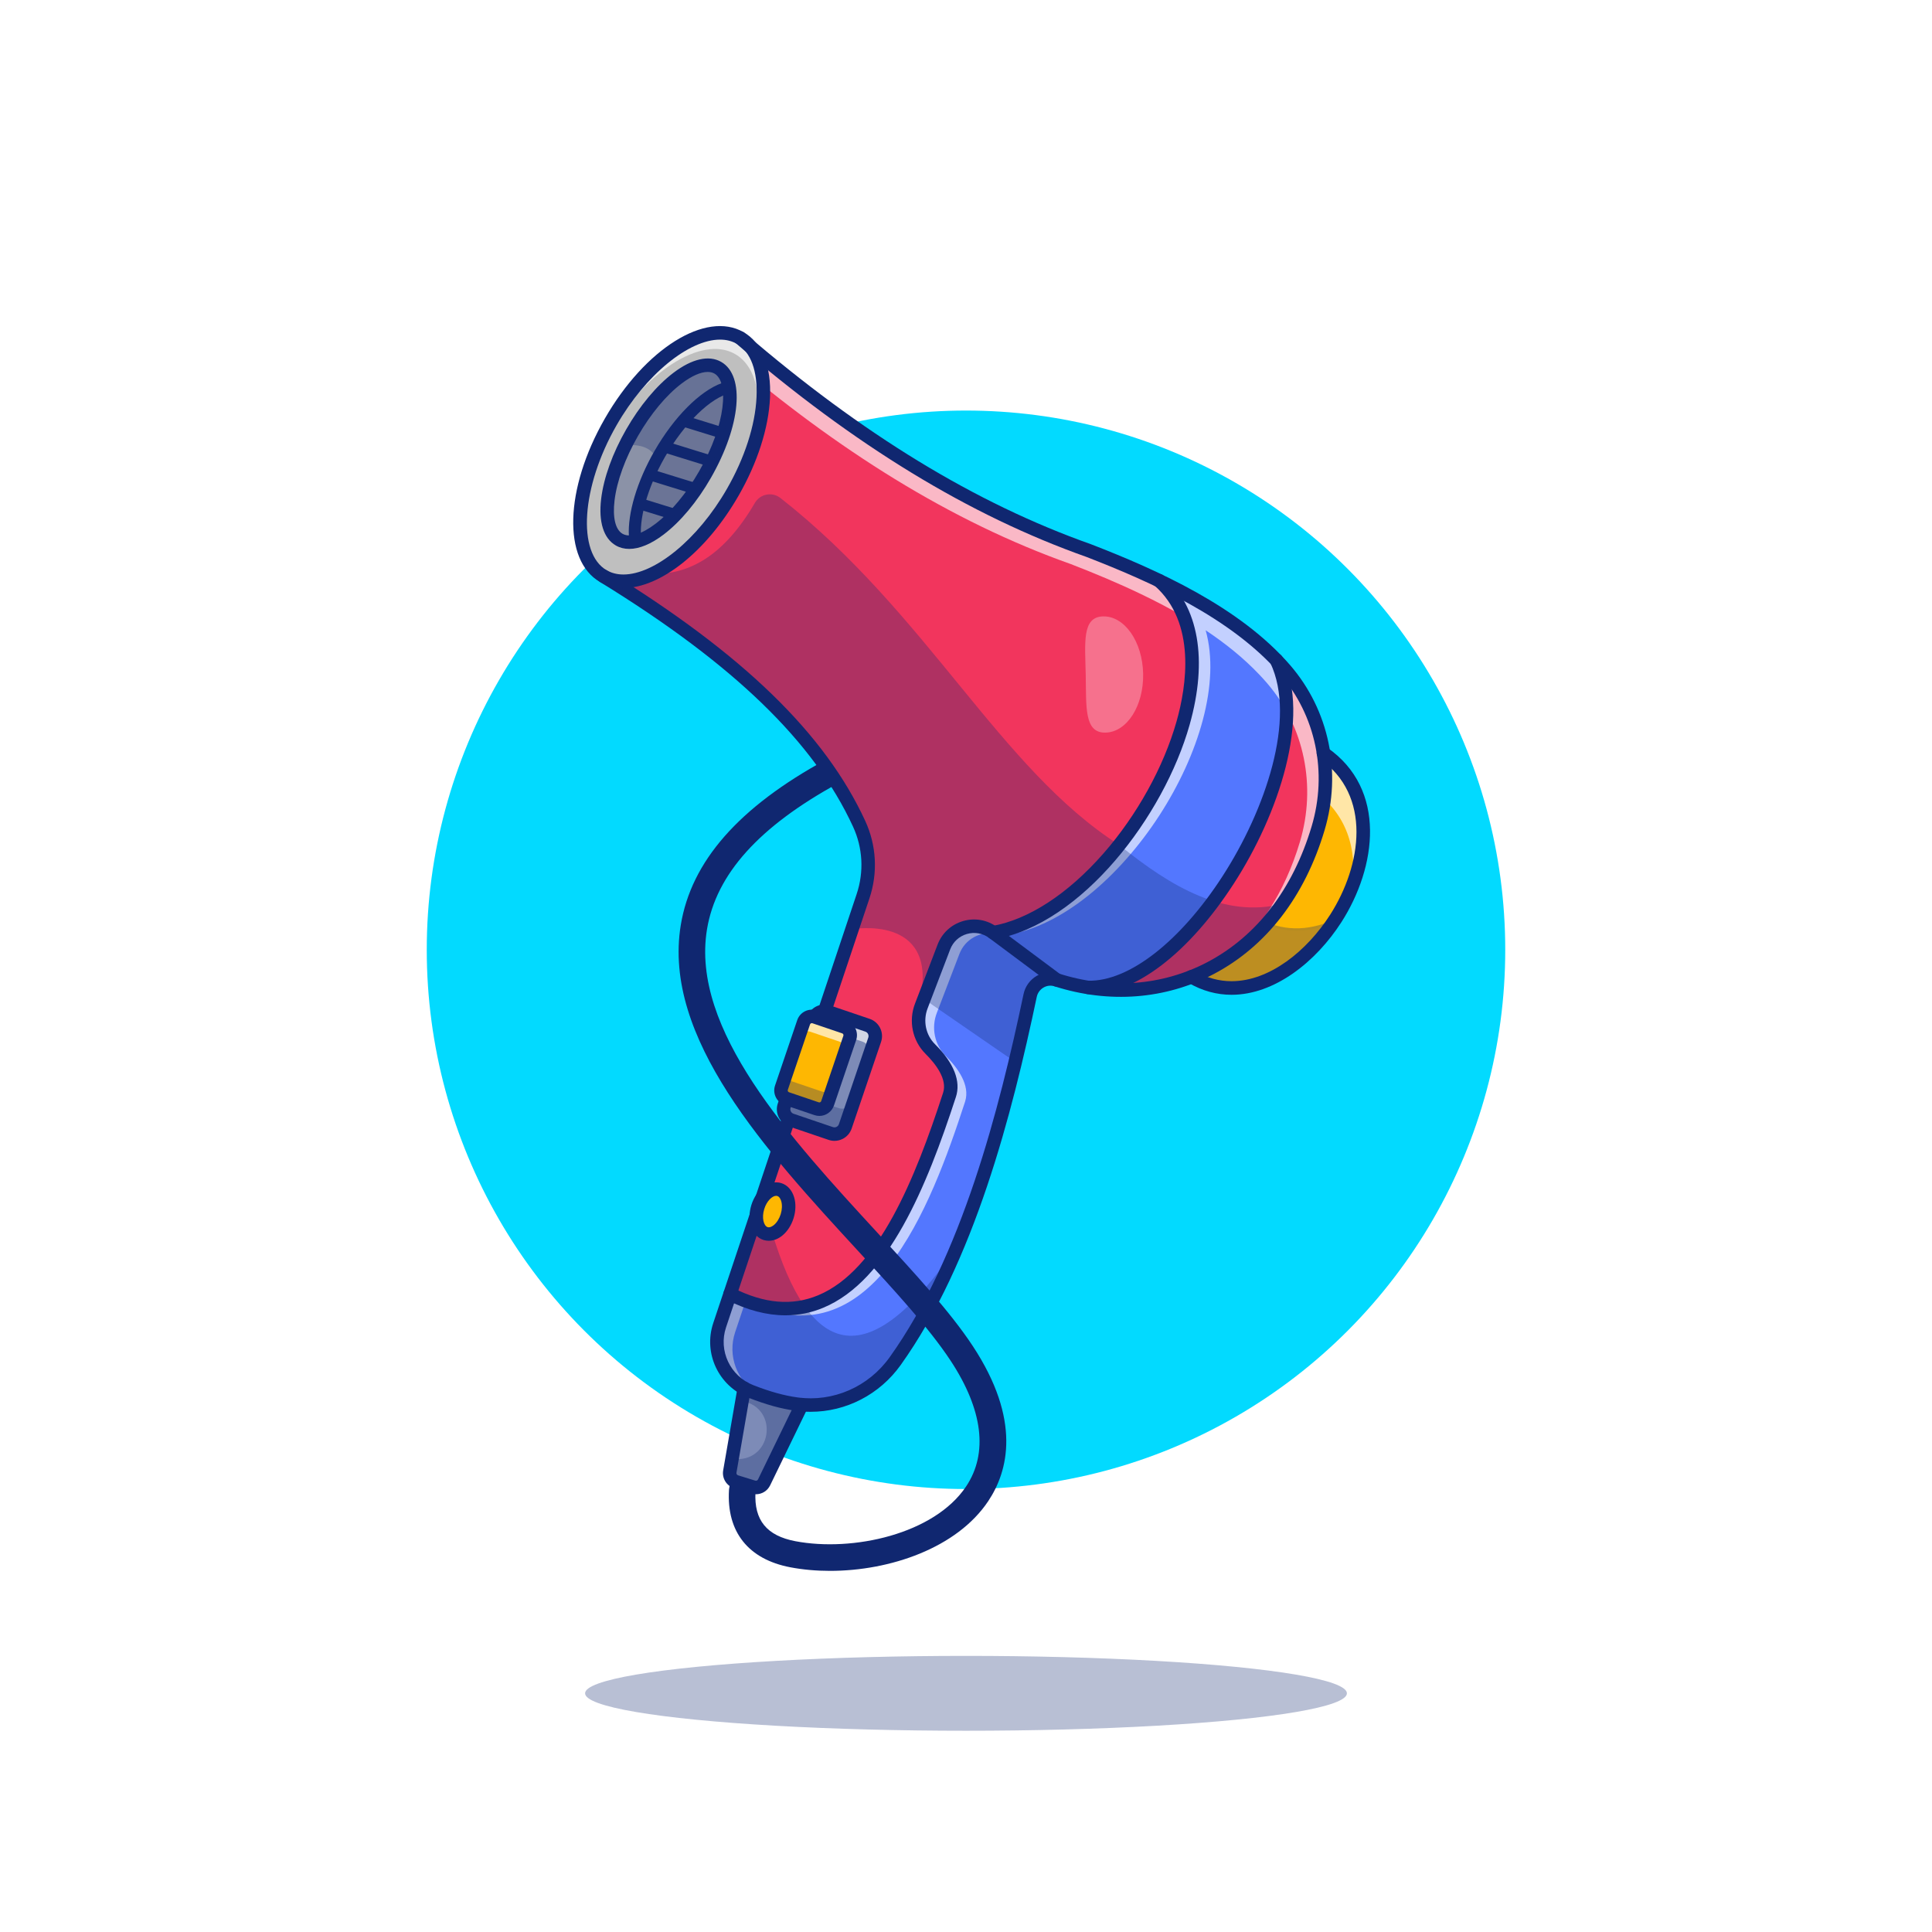 <?xml version="1.0" encoding="utf-8"?>
<!-- Generator: Adobe Illustrator 24.3.0, SVG Export Plug-In . SVG Version: 6.00 Build 0)  -->
<svg version="1.1" id="Layer_1" xmlns="http://www.w3.org/2000/svg" xmlns:xlink="http://www.w3.org/1999/xlink" x="0px" y="0px" viewBox="0 0 4000 4000" style="enable-background: new 0 0 4000 4000" xml:space="preserve">
<style>.st0 {
  fill: #6cefe6;
}

.st1 {
  opacity: .3;
}

.st2 {
  fill: #102770;
}

.st3 {
  fill: #418bf9;
}

.st4 {
  opacity: .55;
}

.st5 {
  fill: #fff;
}

.st6 {
  fill: #f43f08;
}

.st7 {
  fill: #fac100;
}

.st8 {
  opacity: .25;
}

.st9 {
  fill: #3cce54;
}

.st10 {
  opacity: .4;
}

.st11 {
  fill: #00edf9;
}

.st12 {
  fill: #6c7a89;
}

.st13 {
  fill: #b7bdce;
}

.st14 {
  fill: #263069;
}

.st15 {
  fill: #959aaf;
}

.st16 {
  fill: #27b5fc;
}

.st17 {
  opacity: .15;
}

.st18 {
  fill: #ffd553;
}

.st19 {
  fill: #ffb602;
}

.st20 {
  opacity: .6;
}

.st21 {
  fill: #0bcbff;
}

.st22 {
  fill: url("#SVGID_1_");
}

.st23 {
  fill: #f7710d;
}

.st24 {
  fill: #01d3ec;
}

.st25 {
  opacity: .3;
  fill: #fff;
}

.st26 {
  fill: #02daff;
}

.st27 {
  fill: #ffd199;
}

.st28 {
  fill: none;
}

.st29 {
  fill: #4f4f70;
}

.st30 {
  opacity: .7;
}

.st31 {
  fill: #000072;
}

.st32 {
  fill: #5377ff;
}

.st33 {
  fill: #7d8bb7;
}

.st34 {
  fill: #f2355d;
}

.st35 {
  fill: #9baae0;
}

.st36 {
  fill: #262f6a;
}

.st37 {
  fill: #feb702;
}

.st38 {
  opacity: .65;
}

.st39 {
  fill: #bfbfbf;
}

.st40 {
  opacity: .26;
}

.st41 {
  opacity: .75;
}

.st42 {
  fill: #525f93;
}

.st43 {
  opacity: .2;
}

.st44 {
  opacity: .4;
  fill: url("#SVGID_2_");
}

.st45 {
  opacity: .4;
  fill: url("#SVGID_3_");
}

.st46 {
  opacity: .4;
  fill: url("#SVGID_4_");
}

.st47 {
  opacity: .4;
  fill: url("#SVGID_5_");
}

.st48 {
  opacity: .4;
  fill: url("#SVGID_6_");
}

.st49 {
  opacity: .4;
  fill: url("#SVGID_7_");
}

.st50 {
  opacity: .4;
  fill: url("#SVGID_8_");
}

.st51 {
  opacity: .3;
  fill: #102770;
}

.st52 {
  fill: #1cdb7c;
}

.st53 {
  opacity: .55;
  fill: url("#SVGID_9_");
}

.st54 {
  opacity: .55;
  fill: url("#SVGID_10_");
}

.st55 {
  opacity: .55;
  fill: url("#SVGID_11_");
}

.st56 {
  opacity: .55;
  fill: url("#SVGID_12_");
}

.st57 {
  fill: #dc9afe;
}

.st58 {
  opacity: .4;
  fill: url("#SVGID_13_");
}

.st59 {
  opacity: .4;
  fill: url("#SVGID_14_");
}

.st60 {
  opacity: .55;
  fill: url("#SVGID_15_");
}

.st61 {
  opacity: .55;
  fill: url("#SVGID_16_");
}

.st62 {
  opacity: .55;
  fill: url("#SVGID_17_");
}

.st63 {
  opacity: .55;
  fill: url("#SVGID_18_");
}

.st64 {
  opacity: .55;
  fill: url("#SVGID_19_");
}

.st65 {
  opacity: .55;
  fill: url("#SVGID_20_");
}

.st66 {
  fill: #fdd301;
}

.st67 {
  fill: #ffccbc;
}

.st68 {
  fill: #c5cde2;
}

.st69 {
  opacity: .4;
  fill: url("#SVGID_21_");
}

.st70 {
  opacity: .4;
  fill: url("#SVGID_22_");
}

.st71 {
  opacity: .55;
  fill: url("#SVGID_23_");
}

.st72 {
  opacity: .55;
  fill: url("#SVGID_24_");
}

.st73 {
  opacity: .55;
  fill: url("#SVGID_25_");
}

.st74 {
  opacity: .55;
  fill: url("#SVGID_26_");
}

.st75 {
  opacity: .55;
  fill: url("#SVGID_27_");
}

.st76 {
  opacity: .55;
  fill: url("#SVGID_28_");
}

.st77 {
  fill: #66feff;
}

</style>
<g>
	<g>
		<g>
			<g>
				<rect class="st5" width="4000" height="4000"></rect>
			</g>
		</g>
	</g>
	<g class="st1">
		<g>
			<g>
				<ellipse class="st2" cx="2000" cy="3505.83" rx="788.64" ry="77.5"></ellipse>
			</g>
		</g>
	</g>
	<g>
		<g>
			<g>
				<circle class="st26" cx="2000" cy="1966.45" r="1116.45"></circle>
			</g>
		</g>
	</g>
	<g>
		<g>
			<g>
				<g>
					<path class="st37" d="M2739.99,1559.35c225.61,156.57-58.67,589.53-273.14,463.01L2739.99,1559.35z"></path>
				</g>
			</g>
		</g>
		<g>
			<g>
				<g>
					<path class="st33" d="M1660.08,2908.24l-78.17,160.89c-4.05,8.35-13.56,12.47-22.41,9.73l-35.58-11.01
						c-9.03-2.79-14.52-11.81-12.91-21.1l4.58-26.6l20.72-119.51l4.53-26.28L1660.08,2908.24z"></path>
				</g>
			</g>
			<g>
				<g>
					<path class="st2" d="M1565.13,3082.21c-2.11,0-4.25-0.32-6.37-0.97l-35.58-11.02c-10.16-3.14-16.46-13.42-14.63-23.91
						l30.3-175.13l124.78,35.46l-1.3,2.69l-78.17,160.88C1580.52,3077.73,1573.08,3082.21,1565.13,3082.21z M1542.84,2877.51
						l-29.36,169.65c-1.39,8.02,3.42,15.88,11.18,18.29l35.58,11.02c7.76,2.38,15.9-1.16,19.42-8.43l76.87-158.2L1542.84,2877.51z"></path>
				</g>
			</g>
		</g>
		<g class="st1">
			<g>
				<g>
					<path class="st36" d="M2762.2,1906.7c-70.68,106.63-191.21,177.06-295.34,115.64l89.3-151.35
						c15.76,10.48,35.49,15.86,52.67,18.6l-7.15,12.07C2653.85,1932.42,2710.12,1930.1,2762.2,1906.7z"></path>
				</g>
			</g>
			<g>
				<g>
					<path class="st2" d="M2549.14,2047.78c-27.93,0-56.14-7.12-83.55-23.29l-2.15-1.27l91.91-155.78l2.2,1.46
						c13.09,8.71,30.48,14.83,51.68,18.21l3.63,0.58l-7.74,13.06c47.33,27.01,101.25,28.3,156.05,3.67l7.89-3.54l-4.78,7.2
						C2713.95,1984.02,2632.73,2047.78,2549.14,2047.78z M2470.29,2021.44c103.54,59.13,218.74-13.74,285.05-109.08
						c-54.48,22.11-107.88,19.2-154.93-8.55l-2.16-1.27l6.57-11.09c-19.16-3.4-35.22-9.09-47.83-16.95L2470.29,2021.44z"></path>
				</g>
			</g>
		</g>
		<g class="st38">
			<g>
				<g>
					<path class="st5" d="M2799.71,1835.27c10.34-76.23-10.82-150.66-80.29-198.88l-8.12,13.81l-2.23-38.46l30.94-52.41
						C2832.98,1623.89,2839.36,1735.37,2799.71,1835.27z"></path>
				</g>
			</g>
		</g>
		<g>
			<g>
				<g>
					<path class="st34" d="M2728.9,1715.16c-17.98,60.12-43.21,112.2-73.98,156.19c-88.37,126.49-222.23,186.12-359.93,177.71
						c-35.84-2.13-71.9-8.9-107.5-20.32c-3.19-1.04-6.41-1.64-9.61-1.85c-20.84-1.63-40.51,12.65-45.06,34.1
						c-9.69,45.93-19.9,91.99-30.88,137.71c-31.55,131.51-69.33,260.65-118.3,378.38c-0.01,0.04-0.03,0.09-0.03,0.09
						c-23.88,57.47-50.43,112.21-80.15,163.2c-15.7,26.96-32.34,52.85-49.98,77.56c-46.55,65.22-124.87,100.04-204.24,89.11
						c-32.02-4.4-63.44-14.03-94.62-26.17c-54.65-21.35-83.26-81.47-64.67-137.12l21.59-64.56c0.01-0.04,0.01-0.04,0.01-0.04
						l42.49-127.19l1.96-5.87l208.01-622.19l22.87-68.36c16.39-49.16,13.58-102.76-8.09-149.87
						c-89.83-195.01-278.81-356.67-513.53-502.82c-5.3-3.35-10.63-6.6-15.98-9.92l282.99-493.23
						c227.54,196.12,466.46,349.8,722.23,440.38c50.35,19.49,99.18,39.96,145.38,62.16c96.08,46.02,180.81,99.29,244.38,166.1
						c5.56,5.81,10.97,11.78,16.21,17.84C2738.63,1476.56,2763.13,1600.66,2728.9,1715.16z"></path>
				</g>
			</g>
		</g>
		<g>
			<g>
				<g>
					<path class="st32" d="M2319.98,2031.45l-24.99,17.6c-35.84-2.13-71.9-8.9-107.5-20.32c-3.19-1.04-6.41-1.64-9.61-1.85
						l-121.47-95.93c267.04-46.72,542.8-552.47,343.47-728.74c96.08,46.02,180.81,99.29,244.38,166.1l2.36,7.16
						C2719.74,1581.33,2538.9,1908.92,2319.98,2031.45z"></path>
				</g>
			</g>
		</g>
		<g class="st38">
			<g>
				<g>
					<path class="st5" d="M2538.65,1985.3c67-55.72,121.08-136.59,152.7-242.34c34.23-114.5,9.73-238.6-68.42-329.02
						c-5.24-6.06-10.65-12.02-16.21-17.84c-31.91-33.56-69.18-63.67-110.51-91.18c61.58,218.72-180.89,594.43-411.18,630.74
						l119.82,97.96c3.23,0.27,6.44,0.92,9.61,2c3.17,1.08,6.41,2.13,9.55,3.15c-12.19-2.8-24.41-6.14-36.51-10.04
						c-3.19-1.04-6.41-1.64-9.61-1.85l-121.47-95.93c235.56-41.21,477.88-439.58,394.97-653.93c-11.1-28.68-28.01-54.04-51.5-74.81
						c5.27,2.51,10.52,5.06,15.67,7.63c3.21,1.58,6.38,3.15,9.53,4.8c2.29,1.1,4.57,2.24,6.79,3.42c3.68,1.82,7.24,3.7,10.84,5.6
						c1.06,0.52,2.1,1.09,3.14,1.65c4.04,2.08,8,4.23,11.92,6.37c0.55,0.27,1.09,0.58,1.58,0.88
						c71.59,38.88,134.84,83.12,184.92,135.75c5.56,5.81,10.97,11.78,16.21,17.84c78.15,90.42,102.64,214.52,68.42,329.02
						C2691.56,1840.05,2622.9,1930.24,2538.65,1985.3z"></path>
				</g>
			</g>
		</g>
		<g class="st38">
			<g>
				<g>
					<path class="st5" d="M2451.38,1277.02c-28.29-16.6-58.07-32.16-89.05-47.01c-46.2-22.2-95.02-42.67-145.38-62.16
						c-250.37-88.66-484.57-237.77-707.74-428l23.06-40.18c227.54,196.12,466.46,349.8,722.23,440.38
						c50.35,19.49,99.18,39.96,145.38,62.16C2423.38,1222.98,2440.28,1248.34,2451.38,1277.02z"></path>
				</g>
			</g>
		</g>
		<g>
			<g>
				<g>
					
						<ellipse transform="matrix(0.498 -0.867 0.867 0.498 -122.126 1681.683)" class="st39" cx="1390.78" cy="946.28" rx="284.31" ry="145.82"></ellipse>
				</g>
			</g>
		</g>
		<g class="st1">
			<g>
				<g>
					<path class="st36" d="M1459.6,982.62c-43.5,75.81-100.81,129.02-143.82,138.42c-7.03-43.55,10.68-112.43,49.96-180.92
						c43.5-75.81,100.81-129.02,143.82-138.42C1516.6,845.25,1498.88,914.13,1459.6,982.62z"></path>
				</g>
			</g>
			<g>
				<g>
					<path class="st2" d="M1313.73,1124.05l-0.42-2.61c-7.38-45.69,11.88-115.64,50.26-182.56
						c42.97-74.9,100.07-129.7,145.45-139.61l2.58-0.56l0.42,2.61c7.38,45.69-11.88,115.64-50.26,182.56v0
						c-42.97,74.9-100.07,129.7-145.46,139.61L1313.73,1124.05z M1507.49,804.76c-43.06,11.06-98.75,65.44-139.58,136.6
						c-37.09,64.67-56.11,131.96-50.06,176.62c43.05-11.06,98.75-65.44,139.58-136.6C1494.53,916.7,1513.54,849.41,1507.49,804.76z"></path>
				</g>
			</g>
		</g>
		<g class="st38">
			<g>
				<g>
					<path class="st5" d="M1557.83,930.72c24.39-91.23,13.04-169.64-35.87-197.7c-69.85-40.09-189.82,37.82-268.01,174.05
						c-16.84,29.38-30.38,59.11-40.51,88.04c10.39-39.08,27.42-80.55,50.83-121.4c78.18-136.22,198.16-214.14,268.01-174.05
						C1587.02,731.09,1594.73,825.68,1557.83,930.72z"></path>
				</g>
			</g>
		</g>
		<g>
			<g>
				<g>
					<path class="st2" d="M1290.99,1217.45c-17.54,0-33.96-4.02-48.65-12.45c-77.72-44.59-73.39-193.17,9.84-338.24
						s209.35-223.78,287.04-179.2c38.56,22.12,58.09,70.53,55,136.31c-2.93,62.46-25.96,134.17-64.84,201.93
						C1461.88,1143.44,1366.2,1217.45,1290.99,1217.45z M1490.77,703.12c-63.98,0-153.48,71.42-214.36,177.54
						c-72.93,127.11-82.17,264.54-20.18,300.11c10.24,5.87,21.9,8.67,34.55,8.67c63.98,0.01,153.48-71.42,214.36-177.54l0,0
						c36.71-63.98,58.44-131.23,61.17-189.34c2.58-54.79-11.98-94.13-40.99-110.77C1515.08,705.91,1503.42,703.12,1490.77,703.12z"></path>
				</g>
			</g>
		</g>
		<g>
			<g>
				<g>
					<path class="st32" d="M2132.82,2060.99c-58.25,276.65-136.4,556.64-279.34,756.93c-46.55,65.22-124.87,100.04-204.24,89.11
						c-32.02-4.4-63.44-14.03-94.62-26.17c-54.65-21.35-83.26-81.47-64.67-137.12l21.59-64.56c0.01-0.04,0.01-0.04,0.01-0.04
						c260.31,130.73,382.56-192.09,454.14-411.84l0.4-1.29c10.49-33.89-15.05-69.13-40.02-93.96
						c-23.35-23.26-30.41-58.39-18.63-89.2l46.82-122.3c15.79-41.26,66.67-56.06,102.14-29.59l131.08,97.79
						c-3.19-1.04-6.41-1.64-9.61-1.85C2157.04,2025.26,2137.37,2039.54,2132.82,2060.99z"></path>
				</g>
			</g>
		</g>
		<g class="st38">
			<g>
				<g>
					<path class="st5" d="M1998.26,2280.34l-0.4,1.29c-71.63,219.73-193.83,542.57-454.14,411.84c0,0,0,0-0.01,0.04l-21.64,64.55
						c-16.41,49.06,3.97,101.62,46.43,128.02c-4.6-1.67-9.28-3.41-13.88-5.22c-54.65-21.35-83.26-81.47-64.67-137.12l21.59-64.56
						c0.01-0.04,0.01-0.04,0.01-0.04c260.31,130.73,382.56-192.09,454.14-411.84l0.4-1.29c10.49-33.89-15.05-69.13-40.02-93.96
						c-23.35-23.26-30.41-58.39-18.63-89.2l46.82-122.3c15.79-41.26,66.67-56.06,102.14-29.59l2.45,1.83
						c-29.72-4.57-60.73,11.51-72.44,42.1l-46.87,122.28c-11.78,30.81-4.67,65.95,18.63,89.2
						C1983.16,2211.19,2008.75,2246.45,1998.26,2280.34z"></path>
				</g>
			</g>
		</g>
		<g>
			<g>
				<g>
					<path class="st2" d="M1302.72,1136.46c-10.11,0-19.41-2.35-27.68-7.09c-25.34-14.54-36.14-48.82-30.41-96.54
						c5.24-43.61,23.65-94.68,51.83-143.8s62.98-90.79,97.99-117.32c38.3-29.02,73.35-37,98.68-22.47
						c49.96,28.66,40.75,131.98-21.42,240.34c-28.18,49.12-62.98,90.79-97.99,117.32
						C1347.93,1126.46,1323.6,1136.46,1302.72,1136.46z M1465.19,770.06c-14.38,0-33.16,8.22-53.87,23.92
						c-32.08,24.32-64.27,63.02-90.63,108.96c-26.36,45.94-43.53,93.26-48.33,133.23c-4.25,35.35,1.79,60.5,16.57,68.97
						c14.79,8.48,39.54,1.01,67.92-20.5c32.08-24.32,64.27-63.02,90.63-108.96c56.07-97.73,61.74-185,31.75-202.21
						C1475.24,771.18,1470.52,770.06,1465.19,770.06z"></path>
				</g>
			</g>
		</g>
		<g>
			<g>
				<g>
					<path class="st2" d="M1302.73,1135.03c-9.91,0-18.94-2.32-26.96-6.94c-24.78-14.22-35.33-47.99-29.67-95.08
						c5.22-43.42,23.56-94.29,51.65-143.22c28.07-48.95,62.72-90.47,97.57-116.89c37.8-28.65,72.28-36.6,97.08-22.37
						c15.59,8.92,25.8,25.94,29.5,49.21c1.04,6.54-3.2,12.76-9.68,14.18c-40.8,8.91-95.31,62.13-135.64,132.42l0,0
						c-36.2,63.11-55.22,130.9-48.47,172.71c1.06,6.55-3.19,12.79-9.68,14.21C1312.99,1134.44,1307.74,1135.03,1302.73,1135.03z
						 M1465.24,768.63c-14.77,0-33.86,8.31-54.81,24.2c-32.24,24.44-64.56,63.3-90.99,109.41c-26.46,46.09-43.69,93.6-48.51,133.76
						c-4.33,35.97,1.98,61.64,17.3,70.43c3.96,2.28,8.57,3.47,13.81,3.59c-2.74-47.4,16.83-113.28,52.86-176.11c0,0,0,0,0,0
						c40.64-70.85,94.2-124.4,139.84-140.87c-2.6-8.22-7.07-16.4-14.77-20.81C1475.77,769.81,1470.81,768.63,1465.24,768.63z"></path>
				</g>
			</g>
		</g>
		<g>
			<g>
				<g>
					<path class="st2" d="M1678.26,2922.99c-10.26,0-20.58-0.7-30.92-2.11c-30.04-4.13-61.11-12.72-97.77-27.03
						c-61.77-24.11-93.78-91.99-72.88-154.53l296.92-888.22c15.41-46.09,12.75-95.67-7.5-139.59
						c-80.92-175.66-247.47-336.67-524.15-506.72c-6.57-4.04-8.62-12.64-4.58-19.21c4.04-6.57,12.65-8.63,19.21-4.58
						c281.59,173.07,451.56,337.93,534.89,518.83c23.22,50.41,26.28,107.28,8.62,160.14l-296.92,888.22
						c-16.19,48.41,8.65,100.97,56.54,119.66c34.56,13.49,63.61,21.55,91.42,25.37c73.82,10.16,147-21.81,190.95-83.4
						c149.27-209.11,226.49-511.56,277.08-751.69c3.33-15.83,13.27-29.57,27.24-37.69c13.75-7.99,30.27-9.81,45.33-4.99
						c105.72,33.85,215.2,25.48,308.27-23.58c102.18-53.86,176.69-150.92,215.51-280.67c33.39-111.64,8.86-229.72-65.62-315.89
						c-100.36-116.1-266.71-190.43-400.43-242.21c-242.6-85.91-480.31-230.81-726.31-442.82c-5.84-5.03-6.5-13.85-1.46-19.69
						c5.04-5.85,13.86-6.49,19.7-1.46c243.33,209.72,478.12,352.92,717.79,437.8c137.12,53.1,307.47,129.37,411.86,250.13
						c80.75,93.43,107.38,221.33,71.24,342.16c-41.01,137.11-120.28,239.94-229.24,297.38c-99.75,52.59-216.89,61.63-329.81,25.47
						c-7.64-2.45-15.74-1.55-22.77,2.54c-7.15,4.16-12.24,11.2-13.95,19.3c-51.16,242.79-129.4,548.84-281.68,762.16
						C1820.97,2887.48,1751.45,2922.99,1678.26,2922.99z"></path>
				</g>
			</g>
		</g>
		<g>
			<g>
				<g>
					<path class="st2" d="M2255.83,2058.42c-0.99,0-1.98-0.01-2.96-0.03c-7.71-0.15-13.84-6.52-13.7-14.23
						c0.15-7.62,6.37-13.7,13.96-13.7c0.09,0,0.18,0,0.27,0c83.94,1.71,190.28-81.24,277.59-216.18
						c88.55-136.85,153.58-326.44,99.24-441.48c-3.3-6.97-0.31-15.3,6.66-18.59c6.98-3.3,15.3-0.31,18.59,6.66
						c58.93,124.75-8.29,325.23-101.04,468.58C2461.49,1973.12,2350.12,2058.42,2255.83,2058.42z"></path>
				</g>
			</g>
		</g>
		<g>
			<g>
				<g>
					<path class="st2" d="M2549.79,2059.61c-29.97,0-60.35-7.71-90.04-25.23c-6.65-3.92-8.85-12.48-4.93-19.13
						c3.92-6.64,12.48-8.85,19.12-4.93c24.86,14.67,50.45,21.15,75.83,21.15c79.14,0.01,156.36-63.02,204.09-137.52
						c65.79-102.68,87.02-247.6-21.84-323.14c-6.33-4.4-7.91-13.1-3.51-19.44c4.4-6.33,13.09-7.92,19.44-3.51
						c124.05,86.09,102.21,247.56,29.43,361.15C2724.92,1990.9,2639.23,2059.61,2549.79,2059.61z"></path>
				</g>
			</g>
		</g>
		<g>
			<g>
				<g>
					<path class="st2" d="M1626.23,2723.23c-38.54,0-78.97-10.55-120.94-31.63c-6.89-3.46-9.67-11.86-6.21-18.75
						c3.46-6.89,11.87-9.66,18.75-6.21c64.82,32.55,122.43,37.48,176.11,15.09c124.48-51.93,200.51-240.84,258.48-418.78
						c0.07-0.21,0.15-0.42,0.22-0.63c8.89-27.69-14.83-58.97-36.39-80.41c-27.14-26.99-35.71-67.84-21.84-104.08l46.8-122.28
						c9.11-23.81,28.38-41.53,52.86-48.63c24.51-7.1,50.25-2.42,70.67,12.81l131.08,97.79c6.18,4.61,7.46,13.36,2.85,19.54
						c-4.62,6.19-13.37,7.45-19.55,2.84l-131.08-97.79c-13.35-9.96-30.18-13.01-46.19-8.38c-16.01,4.64-28.6,16.23-34.56,31.79
						l-46.8,122.28c-9.93,25.93-3.86,55.09,15.45,74.29c39.14,38.92,54.01,76.82,43,109.59c-0.05,0.16-0.11,0.32-0.17,0.47
						c-59.91,183.8-139.33,379.11-274.09,435.33C1679.57,2718,1653.37,2723.23,1626.23,2723.23z"></path>
				</g>
			</g>
		</g>
		<g>
			<g>
				<g>
					<path class="st2" d="M2056.39,1944.91c-6.66,0-12.56-4.78-13.74-11.56c-1.33-7.6,3.75-14.83,11.35-16.16
						c75.33-13.16,157.18-66.47,230.46-150.1c69.61-79.45,124.89-179.34,151.64-274.06c20.27-71.79,41.31-203.67-45.55-280.4
						c-5.78-5.1-6.32-13.93-1.22-19.71c5.11-5.78,13.93-6.33,19.72-1.22c72.87,64.36,92.02,174.07,53.94,308.93
						c-53.36,188.93-223.06,412.44-404.18,444.09C2057.99,1944.84,2057.18,1944.91,2056.39,1944.91z"></path>
				</g>
			</g>
		</g>
		<g>
			<g>
				<g>
					<path class="st33" d="M1720.02,2346.78l-81.6-27.7c-12.39-4.21-19.03-17.66-14.82-30.05l60.85-179.27
						c4.21-12.39,17.66-19.03,30.05-14.82l81.6,27.7c12.39,4.21,19.03,17.66,14.82,30.05l-60.85,179.27
						C1745.86,2344.35,1732.41,2350.99,1720.02,2346.78z"></path>
				</g>
			</g>
			<g>
				<g>
					<path class="st2" d="M1727.66,2350.55c-2.84,0-5.68-0.46-8.44-1.4l-81.61-27.7c-6.62-2.25-11.97-6.94-15.07-13.22
						c-3.1-6.27-3.56-13.37-1.31-20l60.84-179.27c4.65-13.68,19.54-21.02,33.22-16.38l81.61,27.7
						c13.67,4.64,21.02,19.55,16.38,33.22l-60.84,179.27c-2.25,6.62-6.94,11.97-13.22,15.07
						C1735.56,2349.64,1731.62,2350.55,1727.66,2350.55z M1720.82,2344.41c11.05,3.75,23.12-2.19,26.88-13.26l60.84-179.27
						c3.75-11.06-2.19-23.12-13.26-26.88l-81.61-27.7c-11.03-3.76-23.12,2.19-26.88,13.25l-60.84,179.27
						c-3.75,11.06,2.19,23.12,13.26,26.87L1720.82,2344.41z"></path>
				</g>
			</g>
		</g>
		<g class="st1">
			<g>
				<g>
					<path class="st2" d="M1810.89,2152.69l-60.81,179.27c-4.22,12.39-17.69,19.04-30.07,14.81l-81.58-27.69
						c-12.39-4.22-19.05-17.64-14.83-30.03l15.06-44.41c0.18,9.66,6.38,18.59,16.04,21.87l81.58,27.69
						c12.4,4.18,25.85-2.43,30.07-14.81l45.76-134.91C1812.2,2147.2,1811.84,2149.96,1810.89,2152.69z"></path>
				</g>
			</g>
		</g>
		<g class="st38">
			<g>
				<g>
					<path class="st5" d="M1810.89,2152.69l-9.29,27.34c0.5-10.27-5.81-19.97-16.03-23.48l-81.58-27.69
						c-12.39-4.22-25.85,2.43-30.07,14.81l-51.52,151.93c0.04-2.18,0.48-4.38,1.2-6.55l60.82-179.32
						c4.22-12.39,17.67-18.99,30.07-14.81l81.58,27.69C1808.47,2126.84,1815.12,2140.31,1810.89,2152.69z"></path>
				</g>
			</g>
		</g>
		<g>
			<g>
				<g>
					<path class="st2" d="M1727.67,2362.02c-4.08,0-8.16-0.67-12.13-2.02l0,0l-81.61-27.7c-19.66-6.67-30.23-28.1-23.55-47.75
						l60.84-179.27c6.67-19.66,28.09-30.23,47.76-23.55l81.6,27.7c19.66,6.68,30.23,28.1,23.56,47.76l-60.85,179.27
						c-3.23,9.53-9.98,17.22-19,21.67C1739.03,2360.71,1733.36,2362.02,1727.67,2362.02z M1724.51,2333.56
						c2.45,0.83,5.09,0.66,7.43-0.49c2.33-1.15,4.08-3.14,4.91-5.6l60.84-179.27c1.72-5.08-1.01-10.62-6.09-12.34l-81.6-27.7
						c-5.09-1.73-10.61,1.01-12.34,6.09l-60.84,179.27c-0.83,2.46-0.66,5.1,0.49,7.43c1.15,2.33,3.14,4.07,5.6,4.91L1724.51,2333.56
						z"></path>
				</g>
			</g>
		</g>
		<g>
			<g>
				<g>
					<path class="st37" d="M1690.71,2295.49l-61.62-20.92c-9.36-3.18-14.37-13.33-11.19-22.69l45.95-135.37
						c3.18-9.36,13.33-14.37,22.69-11.19l61.62,20.92c9.36,3.18,14.37,13.33,11.19,22.69l-45.95,135.37
						C1710.22,2293.65,1700.06,2298.66,1690.71,2295.49z"></path>
				</g>
			</g>
		</g>
		<g class="st1">
			<g>
				<g>
					<path class="st2" d="M1759.34,2148.92l-45.95,135.38c-3.14,9.36-13.31,14.35-22.67,11.21l-61.65-20.93
						c-9.35-3.19-14.35-13.31-11.15-22.7l10.06-29.68c0.04,7.42,4.7,14.27,12.1,16.81l61.65,20.93c9.36,3.14,19.53-1.85,22.67-11.21
						l35.87-105.66C1760.3,2145.02,1759.99,2146.97,1759.34,2148.92z"></path>
				</g>
			</g>
		</g>
		<g class="st38">
			<g>
				<g>
					<path class="st5" d="M1759.34,2148.92l-8.53,25.19c0.16-7.6-4.56-14.71-12.14-17.3l-61.6-20.92
						c-9.36-3.14-19.53,1.85-22.67,11.21l-37.43,110.2c0.02-1.8,0.33-3.6,0.94-5.41l45.94-135.34c3.15-9.4,13.32-14.39,22.67-11.21
						l61.6,20.92C1757.53,2129.4,1762.52,2139.57,1759.34,2148.92z"></path>
				</g>
			</g>
		</g>
		<g>
			<g>
				<g>
					<path class="st2" d="M1696.43,2310.41c-3.38,0-6.83-0.55-10.21-1.69c0,0,0,0,0,0l-61.63-20.91
						c-16.64-5.65-25.57-23.78-19.92-40.41l45.94-135.37c5.65-16.63,23.76-25.58,40.4-19.93l61.63,20.92
						c16.63,5.65,25.57,23.77,19.93,40.41l-45.95,135.37C1722.12,2302.04,1709.7,2310.41,1696.43,2310.41z M1695.19,2282.27
						c2.06,0.67,4.28-0.41,4.98-2.46l45.95-135.37c0.69-2.05-0.41-4.29-2.46-4.98l-61.62-20.92c-2.06-0.7-4.28,0.41-4.98,2.46
						l-45.94,135.37c-0.69,2.06,0.41,4.29,2.46,4.99L1695.19,2282.27z"></path>
				</g>
			</g>
		</g>
		<g class="st1">
			<g>
				<g>
					<path class="st2" d="M1509.56,801.7c-43.01,9.39-100.32,62.61-143.82,138.42c-2.2,3.8-4.31,7.63-6.36,11.43
						c-10.05-29.87-44.35-31.47-64.67-29.57c4.28-8.62,8.9-17.27,13.89-25.96c56.35-98.29,135.88-158.57,177.59-134.64
						C1498.81,768.6,1506.55,782.79,1509.56,801.7z"></path>
				</g>
			</g>
		</g>
		<g>
			<g>
				<g>
					
						<ellipse transform="matrix(0.296 -0.955 0.955 0.296 -1269.857 3294.458)" class="st37" cx="1599.34" cy="2508.43" rx="47.72" ry="31.81"></ellipse>
				</g>
			</g>
		</g>
		<g>
			<g>
				<g>
					<path class="st2" d="M1591.61,2568.93c-3.57,0-7.1-0.52-10.52-1.58c-24.52-7.59-35.71-39.42-25.48-72.46
						c10.22-33.05,37.45-52.97,61.97-45.38c12.53,3.88,22.24,14.59,26.62,29.38c3.85,13,3.45,28.3-1.13,43.08
						s-12.89,27.63-23.41,36.18C1610.95,2565.23,1601.14,2568.93,1591.61,2568.93z M1606.91,2475.84c-8.08,0-19.45,10.6-24.62,27.31
						c-5.71,18.45-0.98,35.03,7.07,37.52c4.92,1.5,10.51-2.43,12.68-4.19c6.2-5.04,11.43-13.34,14.35-22.77l0,0
						c2.92-9.43,3.29-19.23,1.03-26.89c-0.8-2.69-3.18-9.1-8.1-10.62C1608.56,2475.96,1607.75,2475.84,1606.91,2475.84z"></path>
				</g>
			</g>
		</g>
		<g class="st1">
			<g>
				<g>
					<path class="st2" d="M2654.92,1871.35c-88.37,126.49-222.23,186.12-359.93,177.71c-35.84-2.13-71.9-8.9-107.5-20.32
						c-3.19-1.04-6.41-1.64-9.61-1.85c-20.84-1.63-40.51,12.65-45.06,34.1c-9.69,45.93-19.9,91.99-30.88,137.71l-195.87-135
						c33.61-171.56-142.04-139.83-142.04-139.83l22.87-68.36c16.39-49.16,13.58-102.76-8.09-149.87
						c-89.83-195.01-278.81-356.67-513.53-502.82l86.19-14.74c76.12,1.58,147.67-37.81,211.45-146.87
						c10.96-18.73,35.85-23.55,52.94-10.12c304.45,238.74,453.63,560.3,701.48,718.36
						C2425.95,1837.75,2536.62,1901.2,2654.92,1871.35z"></path>
				</g>
			</g>
		</g>
		<g class="st1">
			<g>
				<g>
					<path class="st2" d="M1983.61,2577.16c-23.88,57.47-50.43,112.21-80.15,163.2c-15.7,26.96-32.34,52.85-49.98,77.56
						c-46.55,65.22-124.87,100.04-204.24,89.11c-32.02-4.4-63.44-14.03-94.62-26.17c-54.65-21.35-83.26-81.47-64.67-137.12
						l21.59-64.56c0.01-0.04,0.01-0.04,0.01-0.04l42.49-127.19l1.96-5.87l5.59,0.66l37.48,7.07
						C1673.93,2798.64,1789.47,2862.38,1983.61,2577.16z"></path>
				</g>
			</g>
		</g>
		<g>
			<g>
				<g>
					<path class="st2" d="M1497.73,908.77c-1.14,0-2.3-0.17-3.45-0.52l-83.72-25.92c-6.14-1.9-9.58-8.42-7.68-14.56
						c1.9-6.14,8.42-9.58,14.56-7.68l83.72,25.92c6.14,1.9,9.58,8.42,7.68,14.56C1507.3,905.56,1502.7,908.77,1497.73,908.77z"></path>
				</g>
			</g>
		</g>
		<g>
			<g>
				<g>
					<path class="st2" d="M1474.06,967.13c-1.14,0-2.3-0.17-3.45-0.52l-99.14-30.69c-6.14-1.9-9.58-8.42-7.68-14.56
						c1.9-6.14,8.41-9.58,14.56-7.68l99.14,30.69c6.14,1.9,9.58,8.42,7.68,14.56C1483.62,963.93,1479.02,967.13,1474.06,967.13z"></path>
				</g>
			</g>
		</g>
		<g>
			<g>
				<g>
					<path class="st2" d="M1441.09,1023.97c-1.14,0-2.3-0.17-3.45-0.52l-96.86-29.98c-6.14-1.9-9.58-8.42-7.68-14.56
						s8.42-9.57,14.56-7.68l96.86,29.98c6.14,1.9,9.58,8.42,7.68,14.56C1450.65,1020.77,1446.05,1023.97,1441.09,1023.97z"></path>
				</g>
			</g>
		</g>
		<g>
			<g>
				<g>
					<path class="st2" d="M1396.58,1076.77c-1.14,0-2.3-0.17-3.45-0.52l-73.62-22.79c-6.14-1.9-9.58-8.42-7.68-14.56
						c1.9-6.14,8.41-9.57,14.56-7.68l73.62,22.79c6.14,1.9,9.58,8.42,7.68,14.56C1406.15,1073.57,1401.55,1076.77,1396.58,1076.77z"></path>
				</g>
			</g>
		</g>
		<g class="st1">
			<g>
				<g>
					<path class="st5" d="M2288.77,1516.8c-44.39,0.88-39.56-53.1-40.88-119.54c-1.32-66.44-8.29-120.19,36.09-121.07
						c44.39-0.88,81.44,52.27,82.77,118.71S2333.16,1515.92,2288.77,1516.8z"></path>
				</g>
			</g>
		</g>
		<g>
			<g>
				<g>
					<path class="st2" d="M1565.18,3093.69c-3.24,0-6.53-0.48-9.79-1.49l-35.6-11.03c-15.65-4.85-25.35-20.68-22.55-36.83
						l29.85-172.39c1.31-7.6,8.54-12.72,16.14-11.38c7.6,1.31,12.7,8.54,11.38,16.14l-29.85,172.39c-0.41,2.36,1.01,4.67,3.3,5.38
						l35.6,11.02c2.26,0.7,4.67-0.34,5.71-2.48l78.15-160.93c3.37-6.94,11.73-9.82,18.66-6.46c6.94,3.37,9.83,11.72,6.46,18.66
						l-78.15,160.93C1588.86,3086.81,1577.41,3093.69,1565.18,3093.69z"></path>
				</g>
			</g>
		</g>
		<g class="st1">
			<g>
				<g>
					<path class="st2" d="M1660.08,2908.24l-78.17,160.89c-4.05,8.35-13.56,12.47-22.41,9.73l-35.58-11.01
						c-9.03-2.79-14.52-11.81-12.91-21.1l4.58-26.6c82.2,11.85,100.17-104.76,20.72-119.51l4.53-26.28L1660.08,2908.24z"></path>
				</g>
			</g>
		</g>
		<g>
			<g>
				<g>
					<path class="st2" d="M1718.36,3252.32c-28.43,0-56.08-2.47-81.93-7.39c-87.12-16.57-132.28-73.34-127.15-159.86
						c0.05-0.96,0.16-1.91,0.32-2.86l1.5-9.08l54.27,8.96l-1.26,7.61c-2.98,57.74,23.3,89.91,82.6,101.19
						c118.61,22.54,287.55-14.44,353.63-113.53c45.81-68.69,34.65-158.71-32.27-260.32c-44.07-66.92-115.71-144.77-191.57-227.18
						c-190.14-206.59-405.65-440.75-366.99-674.85c21.76-131.78,119.94-243.63,300.13-341.95l26.34,48.28
						c-164.34,89.67-253.38,188.66-272.21,302.63c-34.29,207.63,171.57,431.3,353.19,628.64c77.41,84.1,150.52,163.54,197.04,234.17
						c101.11,153.54,73.26,259.36,32.09,321.09C1981.3,3205.06,1842.59,3252.32,1718.36,3252.32z"></path>
				</g>
			</g>
		</g>
		<g class="st1">
			<g>
				<g>
					
						<ellipse transform="matrix(0.498 -0.867 0.867 0.498 -119.446 1672.381)" class="st2" cx="1384.09" cy="939.31" rx="205.16" ry="87.06"></ellipse>
				</g>
			</g>
		</g>
	</g>
</g>
</svg>
